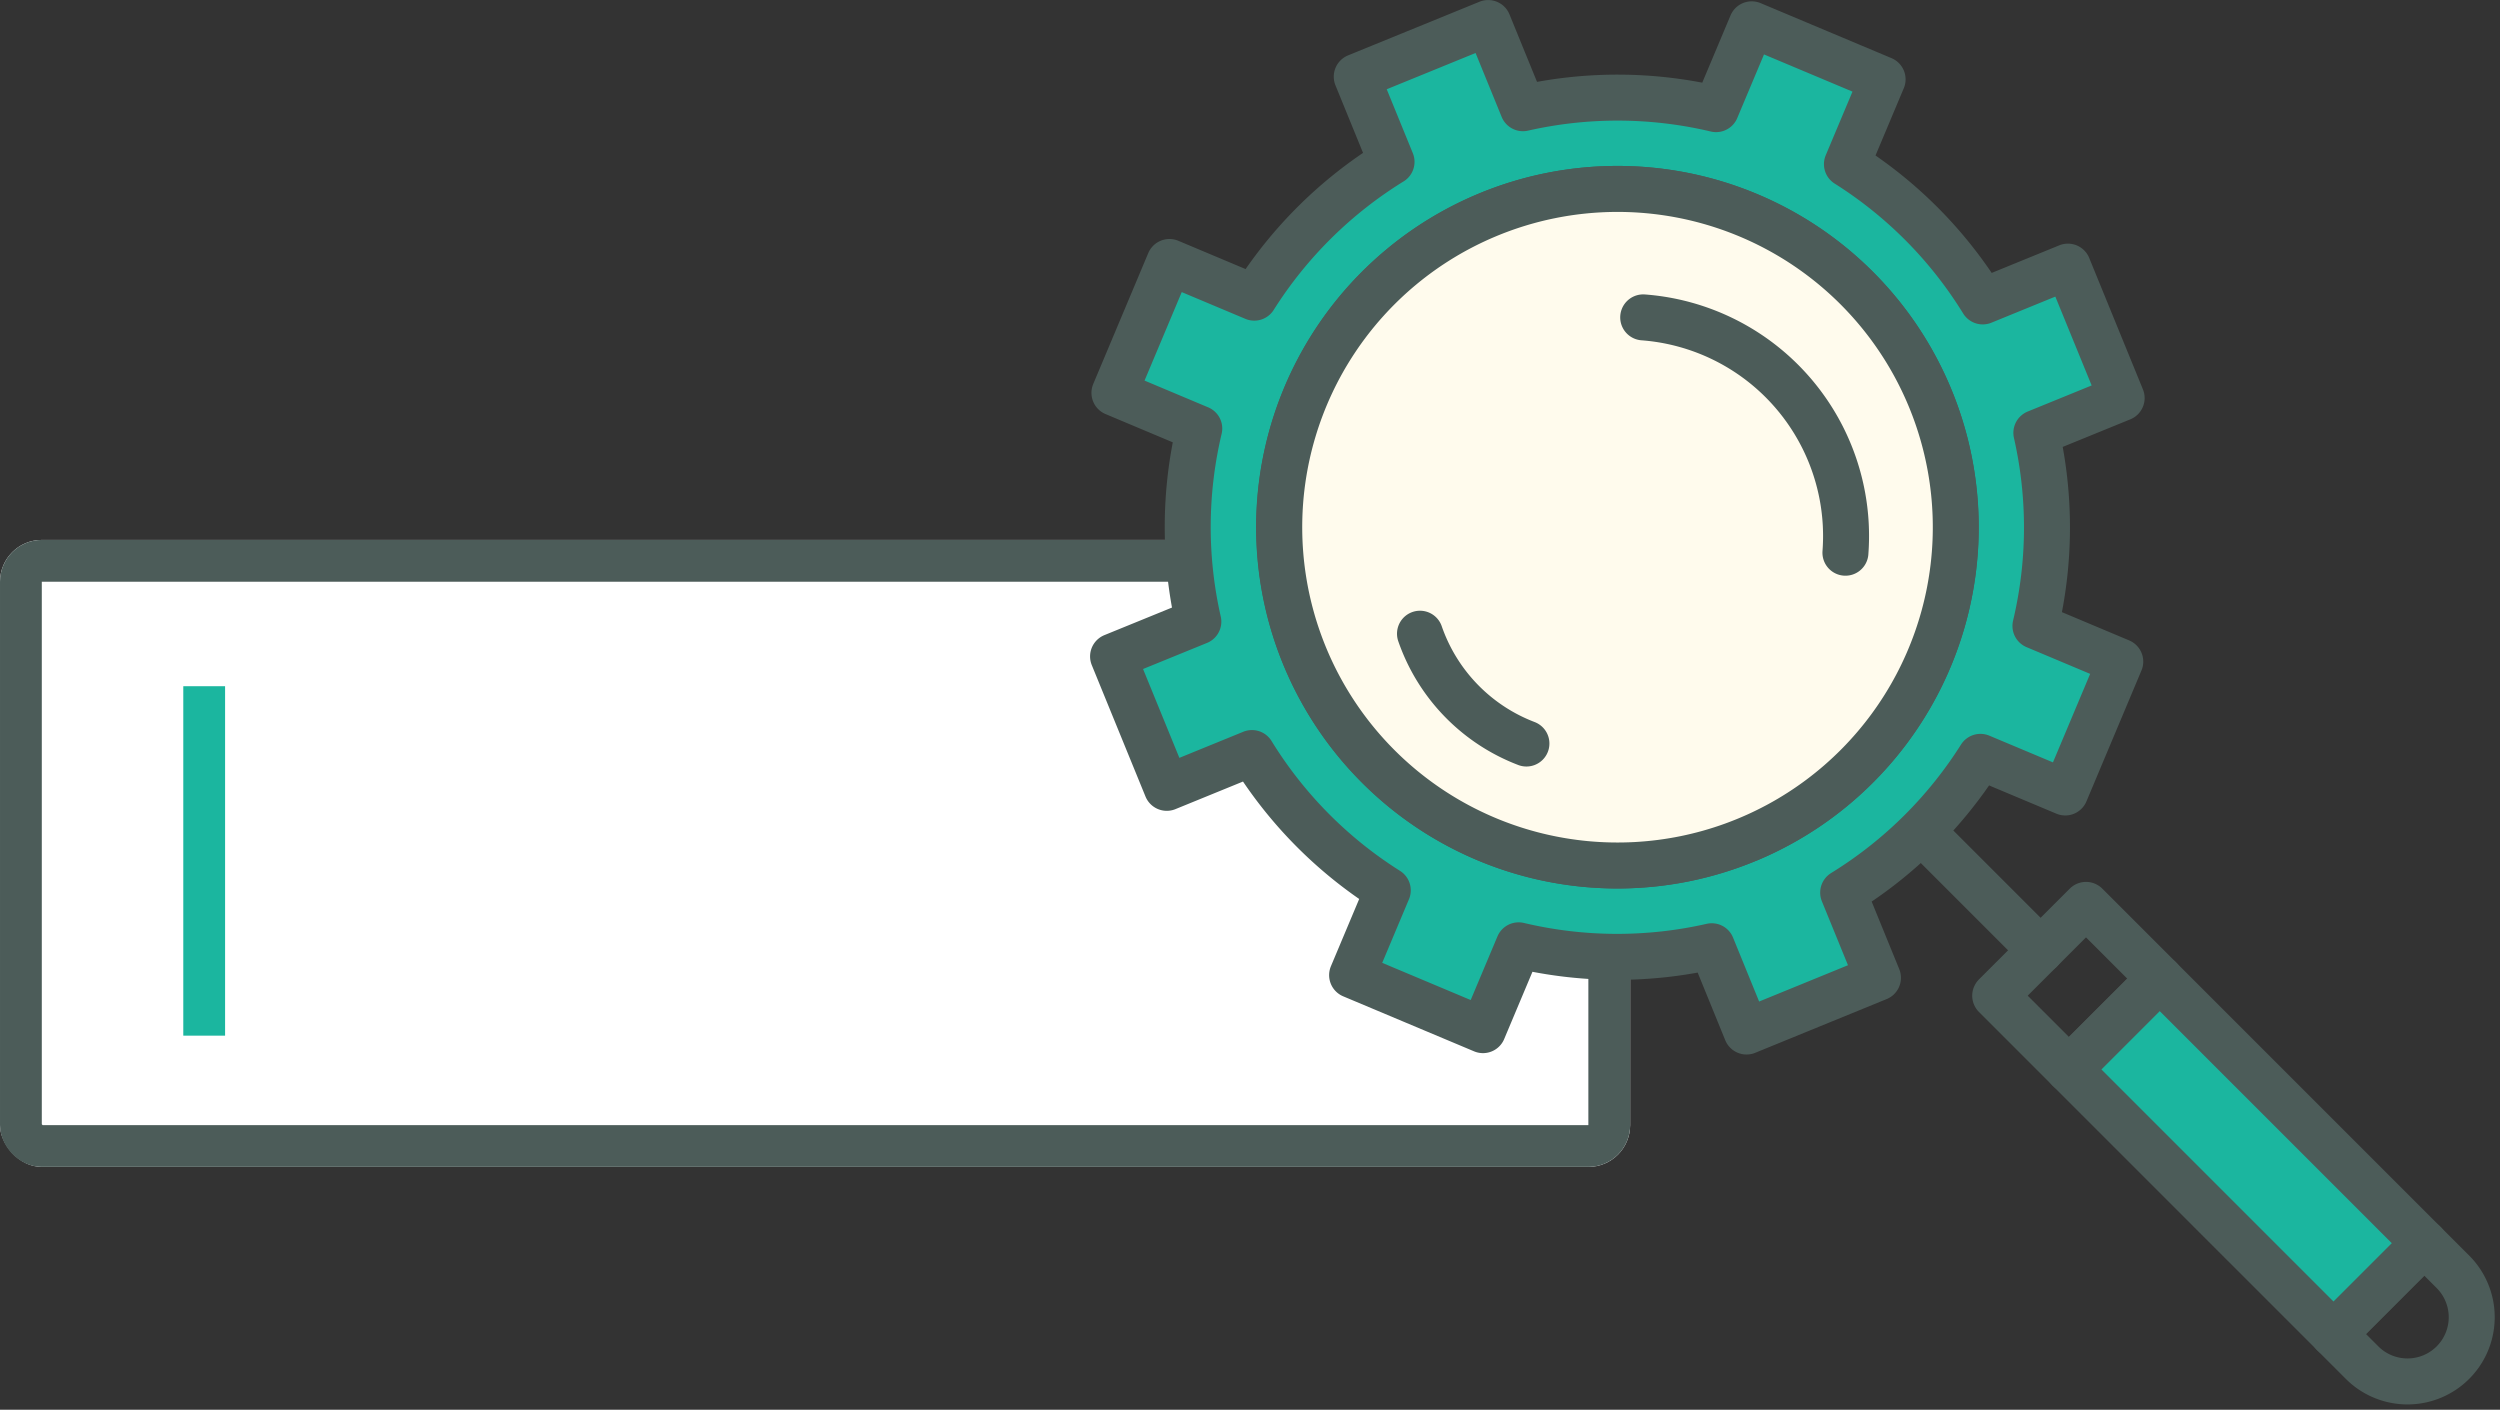 <svg xmlns="http://www.w3.org/2000/svg" width="59.81" height="33.727" viewBox="0 0 59.81 33.727">
  <rect x="0" y="0" width="59.81" height="33.727" fill="#333333" stroke="none"/>
  <g id="グループ_354" data-name="グループ 354" transform="translate(-1093 -4179.083)">
    <g id="長方形_270" data-name="長方形 270" transform="translate(1093 4192)" fill="#fff" stroke="#4c5c59" stroke-width="1">
      <rect width="39" height="15" rx="1" stroke="none"/>
      <rect x="0.5" y="0.5" width="38" height="14" rx="0.5" fill="none"/>
    </g>
    <g id="グループ_347" data-name="グループ 347" transform="translate(882.518 3927.967)">
      <path id="パス_7482" data-name="パス 7482" d="M259.2,261.471l2.04-.832-1.285-3.144-2.038.832a10.212,10.212,0,0,0-3.249-3.284l.853-2.029-3.131-1.316-.853,2.029a10.226,10.226,0,0,0-4.62-.022l-.832-2.038-3.144,1.283.832,2.038a10.236,10.236,0,0,0-3.284,3.249l-2.029-.853-1.316,3.131,2.029.853a10.209,10.209,0,0,0-.022,4.62l-2.04.832,1.285,3.144,2.038-.832a10.2,10.2,0,0,0,3.249,3.284l-.853,2.029,3.131,1.316.853-2.029a10.209,10.209,0,0,0,4.62.022l.832,2.04,3.144-1.285-.832-2.038a10.22,10.22,0,0,0,3.284-3.248l2.029.852,1.316-3.131-2.029-.853A10.208,10.208,0,0,0,259.2,261.471Zm-6.89,9.719a8.093,8.093,0,1,1,4.325-10.6A8.092,8.092,0,0,1,252.315,271.19Z" transform="translate(0 0)" fill="#1bb69f" stroke="#4c5c59" stroke-linecap="round" stroke-linejoin="round" stroke-width="1.1"/>
      <path id="パス_7483" data-name="パス 7483" d="M245.367,255.59a8.093,8.093,0,1,0,10.595,4.325A8.092,8.092,0,0,0,245.367,255.59Z" transform="translate(0.678 0.678)" fill="#fffbed" stroke="#4c5c59" stroke-linecap="round" stroke-linejoin="round" stroke-width="1.1"/>
      <line id="線_88" data-name="線 88" x1="2.759" y1="2.759" transform="translate(256.542 271.092)" fill="none" stroke="#4c5c59" stroke-linecap="round" stroke-linejoin="round" stroke-width="1.1"/>
      <rect id="長方形_266" data-name="長方形 266" width="3.073" height="2.495" transform="translate(258.215 274.937) rotate(-44.998)" fill="none" stroke="#4c5c59" stroke-linecap="round" stroke-linejoin="round" stroke-width="1.1"/>
      <path id="パス_7484" data-name="パス 7484" d="M263.49,275.868l-2.172,2.174.685.685a1.536,1.536,0,1,0,2.172-2.174Z" transform="translate(4.99 4.989)" fill="none" stroke="#4c5c59" stroke-linecap="round" stroke-linejoin="round" stroke-width="1.1"/>
      <path id="パス_7485" data-name="パス 7485" d="M261.876,274.253l-3.632-3.632-2.173,2.173,3.029,3.029,3.3,3.3,2.173-2.173Z" transform="translate(3.908 3.908)" fill="#1bb69f" stroke="#4c5c59" stroke-linecap="round" stroke-linejoin="round" stroke-width="1.1"/>
      <g id="グループ_346" data-name="グループ 346" transform="translate(249.794 258.709)">
        <path id="パス_7486" data-name="パス 7486" d="M252.465,263.135a5.246,5.246,0,0,0-4.838-5.63" transform="translate(-247.627 -257.505)" fill="none" stroke="#4c5c59" stroke-linecap="round" stroke-linejoin="round" stroke-width="1.1"/>
      </g>
      <path id="パス_7487" data-name="パス 7487" d="M243.2,263.78a4.327,4.327,0,0,0,2.546,2.627" transform="translate(1.254 2.497)" fill="none" stroke="#4c5c59" stroke-linecap="round" stroke-linejoin="round" stroke-width="1.1"/>
    </g>
    <path id="パス_7490" data-name="パス 7490" d="M-2168.115,4196v8.36" transform="translate(3266 -0.5)" fill="#4c5c59" stroke="#1bb69f" stroke-width="1"/>
  </g>
</svg>

